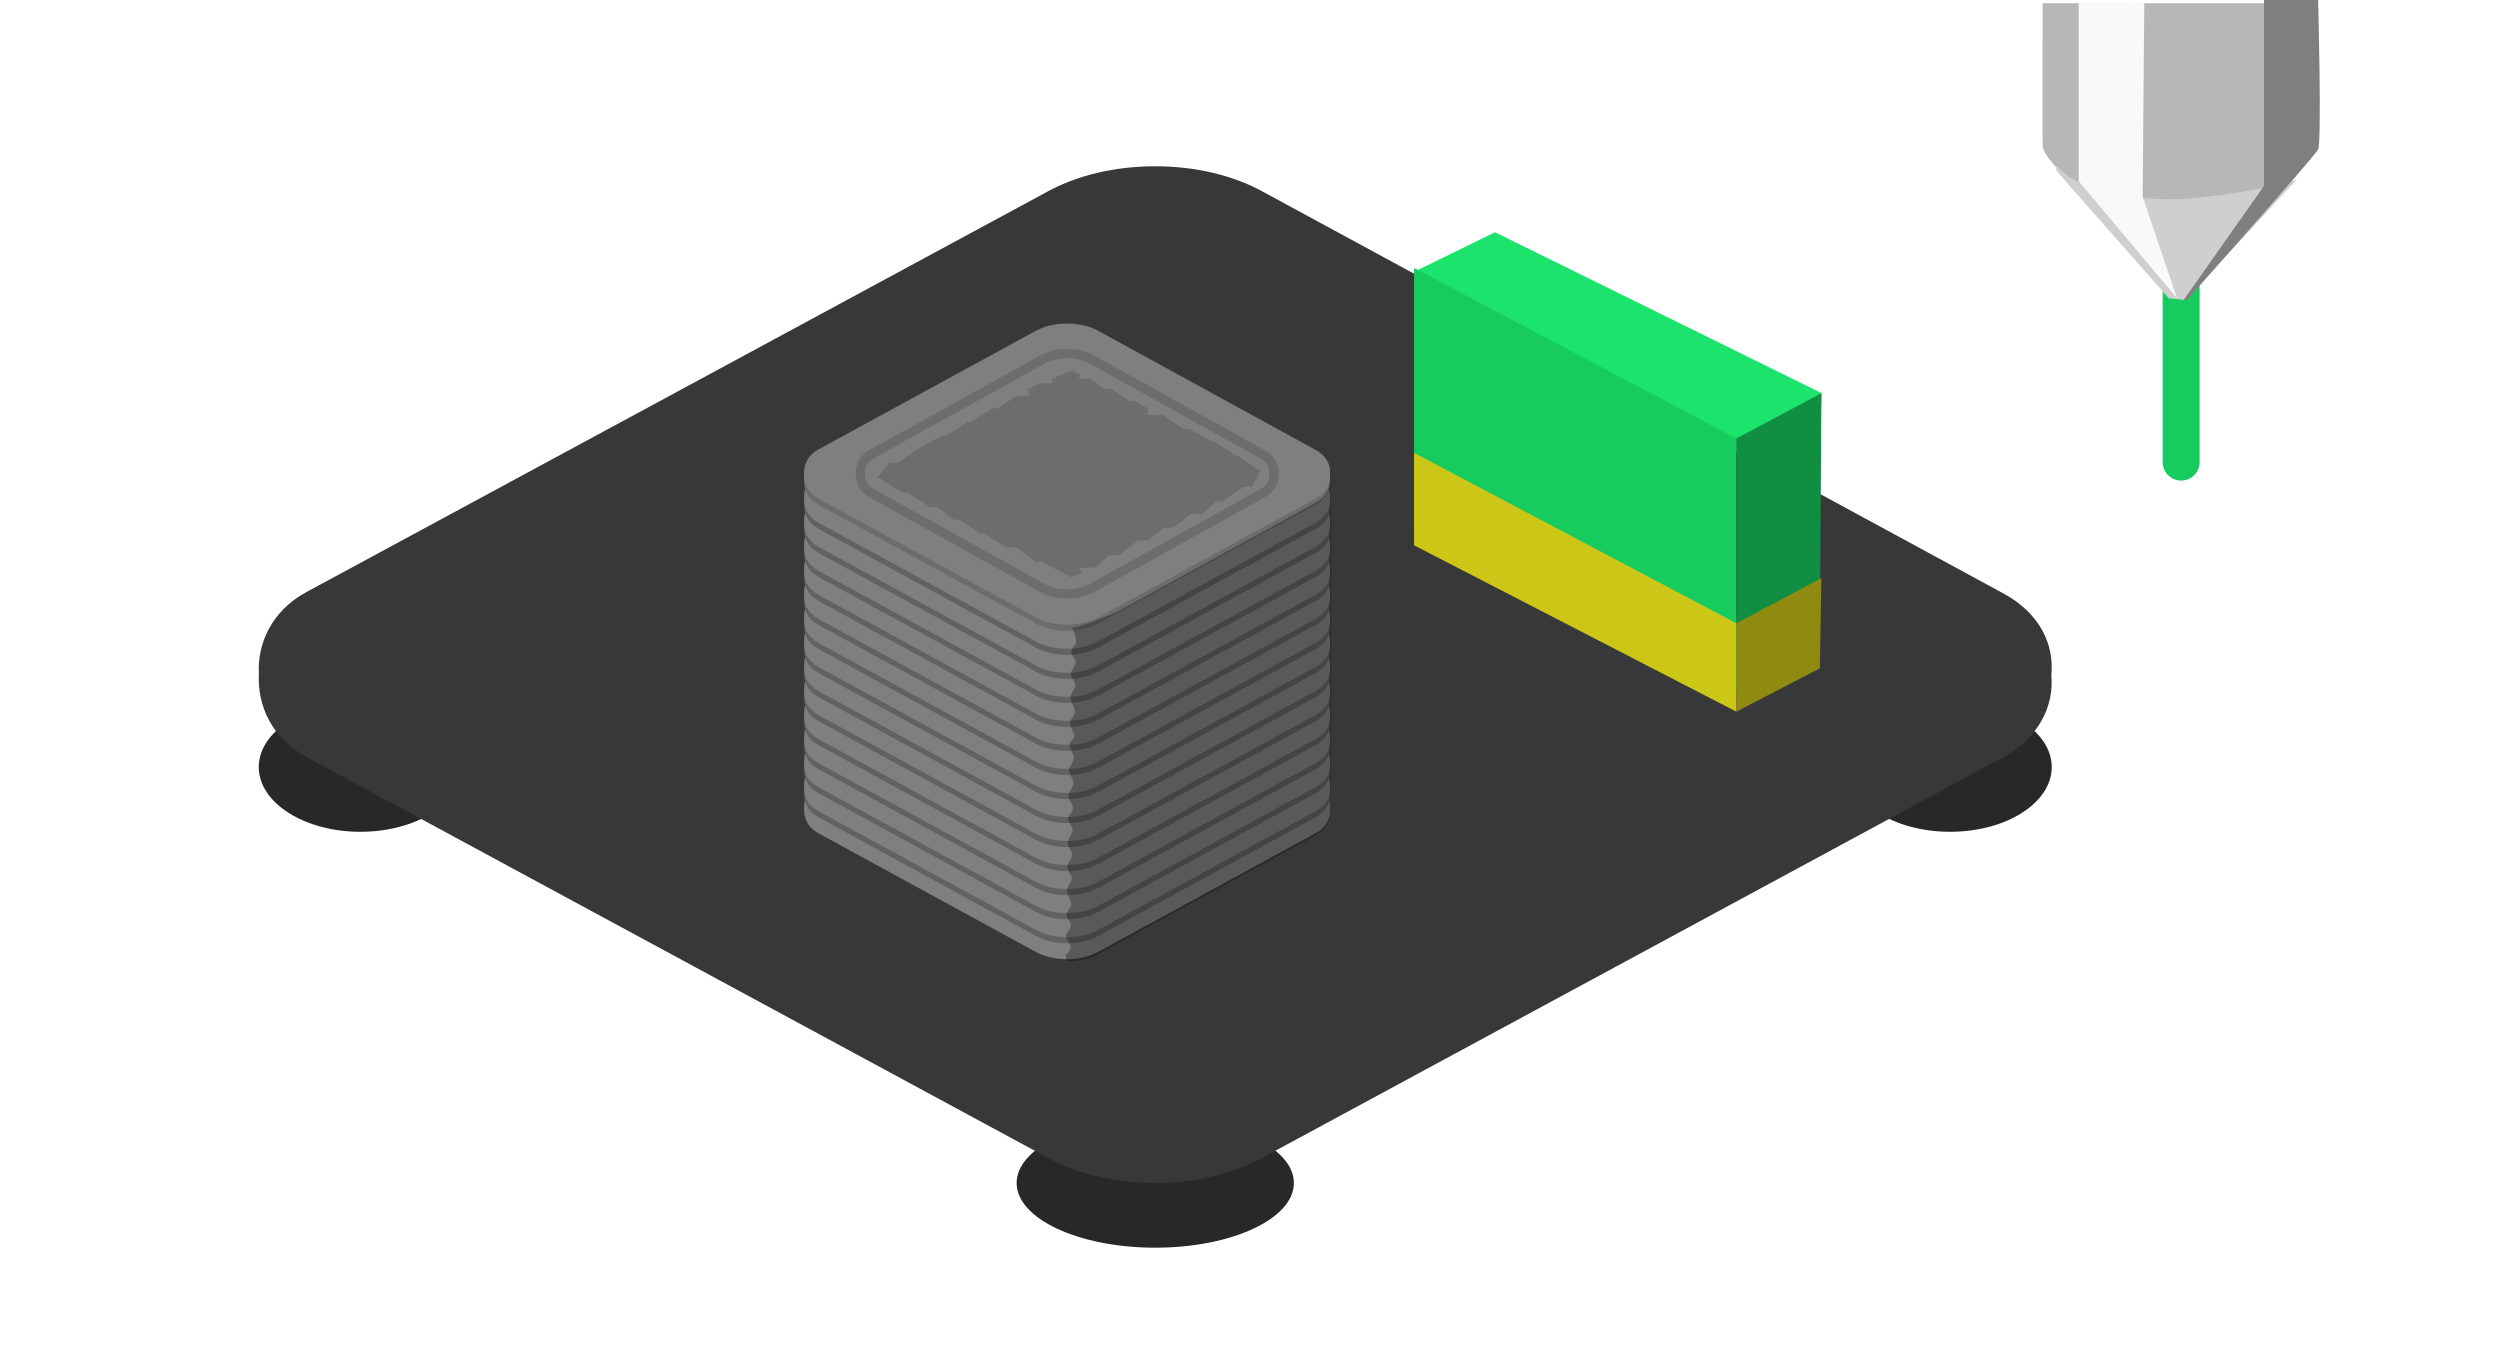 <svg 
 xmlns="http://www.w3.org/2000/svg"
 xmlns:xlink="http://www.w3.org/1999/xlink"
 width="270.5px" height="147.5px">
<defs>
<filter id="Filter_0">
                <feOffset in="SourceAlpha" dx="0" dy="-4" />
                <feGaussianBlur result="blurOut" stdDeviation="1" />
                <feFlood flood-color="rgb(44, 44, 46)" result="floodOut" />
                <feComposite operator="out" in="floodOut" in2="blurOut" result="compOut" />
                <feComposite operator="in" in="compOut" in2="SourceAlpha" />
                <feComponentTransfer><feFuncA type="linear" slope="1"/></feComponentTransfer>
                <feBlend mode="normal" in2="SourceGraphic" />
            </filter>

</defs>
<path fill-rule="evenodd"  fill="none"
 d="M-0.000,137.000 L15.000,137.000 L15.000,147.000 L-0.000,147.000 L-0.000,137.000 Z"/>
<path fill-rule="evenodd"  fill="rgb(40, 40, 42)"
 d="M124.999,120.999 C133.284,120.999 139.999,124.134 139.999,128.000 C139.999,131.866 133.284,135.000 124.999,135.000 C116.715,135.000 109.999,131.866 109.999,128.000 C109.999,124.134 116.715,120.999 124.999,120.999 Z"/>
<path fill-rule="evenodd"  fill="rgb(40, 40, 42)"
 d="M38.999,76.000 C45.074,76.000 49.999,79.134 49.999,82.999 C49.999,86.865 45.074,90.000 38.999,90.000 C32.924,90.000 27.999,86.865 27.999,82.999 C27.999,79.134 32.924,76.000 38.999,76.000 Z"/>
<path fill-rule="evenodd"  fill="rgb(40, 40, 42)"
 d="M210.999,76.000 C217.074,76.000 221.999,79.134 221.999,82.999 C221.999,86.865 217.074,90.000 210.999,90.000 C204.924,90.000 199.999,86.865 199.999,82.999 C199.999,79.134 204.924,76.000 210.999,76.000 Z"/>
<g filter="url(#Filter_0)">
<path fill-rule="evenodd"  fill="rgb(56, 56, 58)"
 d="M216.828,85.888 C220.532,83.872 222.288,80.371 221.952,77.066 C222.313,73.566 220.532,70.260 216.828,68.243 L136.994,24.932 C133.459,22.914 129.224,21.991 124.992,21.991 C120.757,21.991 116.499,22.914 112.965,24.932 L33.131,68.073 C29.426,70.090 27.839,73.590 28.007,76.895 C27.839,80.395 29.426,83.872 33.131,85.888 L112.965,129.053 C116.499,131.071 120.734,131.994 124.992,131.994 C129.224,131.994 133.459,131.071 136.994,129.053 L216.828,85.888 Z"/>
</g>
<path fill-rule="evenodd"  fill="rgb(28, 227, 107)"
 d="M153.474,29.179 L153.999,35.000 L188.000,49.000 L197.000,45.000 L197.097,42.538 L161.756,25.129 L153.474,29.179 Z"/>
<path fill-rule="evenodd"  fill="rgb(23, 204, 95)"
 d="M152.999,29.000 L187.868,47.438 L187.868,74.999 L152.999,56.999 L152.999,29.000 Z"/>
<path fill-rule="evenodd"  fill="rgb(16, 142, 66)"
 d="M187.868,47.438 L197.077,42.549 L196.903,70.314 L187.868,74.999 L187.868,47.438 Z"/>
<path fill-rule="evenodd"  fill="rgb(204, 198, 23)"
 d="M152.999,48.999 L187.868,67.437 L187.868,76.999 L152.999,59.000 L152.999,48.999 Z"/>
<path fill-rule="evenodd"  fill="rgb(143, 139, 17)"
 d="M187.868,67.437 L197.077,62.549 L196.903,72.314 L187.868,76.999 L187.868,67.437 Z"/>
<path fill-rule="evenodd"  fill="rgb(127, 127, 127)"
 d="M142.402,90.131 C143.488,89.534 144.004,88.497 143.905,87.518 C144.010,86.481 143.488,85.501 142.402,84.904 L118.978,72.072 C117.940,71.475 116.698,71.201 115.456,71.201 C114.214,71.201 112.965,71.475 111.928,72.072 L88.504,84.853 C87.417,85.451 86.951,86.488 87.000,87.467 C86.951,88.504 87.417,89.534 88.504,90.131 L111.928,102.919 C112.965,103.517 114.207,103.790 115.456,103.790 C116.698,103.790 117.940,103.517 118.978,102.919 L142.402,90.131 Z"/>
<path fill-rule="evenodd"  fill="rgb(98, 98, 98)"
 d="M142.402,88.399 C143.488,87.802 144.004,86.765 143.905,85.786 C144.010,84.749 143.488,83.770 142.402,83.172 L118.978,70.341 C117.940,69.743 116.698,69.469 115.456,69.469 C114.214,69.469 112.965,69.743 111.928,70.341 L88.504,83.122 C87.417,83.719 86.951,84.756 87.000,85.735 C86.951,86.772 87.417,87.802 88.504,88.399 L111.928,101.187 C112.965,101.785 114.207,102.059 115.456,102.059 C116.698,102.059 117.940,101.785 118.978,101.187 L142.402,88.399 Z"/>
<path fill-rule="evenodd"  fill="rgb(127, 127, 127)"
 d="M142.402,87.741 C143.488,87.144 144.004,86.107 143.905,85.128 C144.010,84.091 143.488,83.111 142.402,82.513 L118.978,69.682 C117.940,69.085 116.698,68.811 115.456,68.811 C114.214,68.811 112.965,69.085 111.928,69.682 L88.504,82.463 C87.417,83.061 86.951,84.098 87.000,85.077 C86.951,86.114 87.417,87.144 88.504,87.741 L111.928,100.529 C112.965,101.127 114.207,101.400 115.456,101.400 C116.698,101.400 117.940,101.127 118.978,100.529 L142.402,87.741 Z"/>
<path fill-rule="evenodd"  fill="rgb(98, 98, 98)"
 d="M142.402,85.799 C143.488,85.202 144.004,84.165 143.905,83.185 C144.010,82.149 143.488,81.169 142.402,80.571 L118.978,67.740 C117.940,67.143 116.698,66.869 115.456,66.869 C114.214,66.869 112.965,67.143 111.928,67.740 L88.504,80.521 C87.417,81.119 86.951,82.156 87.000,83.135 C86.951,84.171 87.417,85.202 88.504,85.799 L111.928,98.587 C112.965,99.185 114.207,99.458 115.456,99.458 C116.698,99.458 117.940,99.185 118.978,98.587 L142.402,85.799 Z"/>
<path fill-rule="evenodd"  fill="rgb(127, 127, 127)"
 d="M142.402,85.141 C143.488,84.543 144.004,83.506 143.905,82.527 C144.010,81.490 143.488,80.511 142.402,79.913 L118.978,67.082 C117.940,66.484 116.698,66.211 115.456,66.211 C114.214,66.211 112.965,66.484 111.928,67.082 L88.504,79.863 C87.417,80.460 86.951,81.497 87.000,82.477 C86.951,83.513 87.417,84.543 88.504,85.141 L111.928,97.929 C112.965,98.526 114.207,98.800 115.456,98.800 C116.698,98.800 117.940,98.526 118.978,97.929 L142.402,85.141 Z"/>
<path fill-rule="evenodd"  fill="rgb(98, 98, 98)"
 d="M142.402,83.199 C143.488,82.601 144.004,81.564 143.905,80.585 C144.010,79.548 143.488,78.568 142.402,77.971 L118.978,65.140 C117.940,64.542 116.698,64.269 115.456,64.269 C114.214,64.269 112.965,64.542 111.928,65.140 L88.504,77.921 C87.417,78.518 86.951,79.555 87.000,80.534 C86.951,81.571 87.417,82.601 88.504,83.199 L111.928,95.986 C112.965,96.584 114.207,96.858 115.456,96.858 C116.698,96.858 117.940,96.584 118.978,95.986 L142.402,83.199 Z"/>
<path fill-rule="evenodd"  fill="rgb(127, 127, 127)"
 d="M142.402,82.540 C143.488,81.942 144.004,80.906 143.905,79.927 C144.010,78.890 143.488,77.910 142.402,77.312 L118.978,64.481 C117.940,63.884 116.698,63.610 115.456,63.610 C114.214,63.610 112.965,63.884 111.928,64.481 L88.504,77.262 C87.417,77.860 86.951,78.897 87.000,79.876 C86.951,80.913 87.417,81.942 88.504,82.540 L111.928,95.328 C112.965,95.926 114.207,96.199 115.456,96.199 C116.698,96.199 117.940,95.926 118.978,95.328 L142.402,82.540 Z"/>
<path fill-rule="evenodd"  fill="rgb(98, 98, 98)"
 d="M142.402,80.598 C143.488,80.000 144.004,78.964 143.905,77.984 C144.010,76.948 143.488,75.968 142.402,75.370 L118.978,62.539 C117.940,61.942 116.698,61.668 115.456,61.668 C114.214,61.668 112.965,61.942 111.928,62.539 L88.504,75.320 C87.417,75.918 86.951,76.954 87.000,77.934 C86.951,78.971 87.417,80.000 88.504,80.598 L111.928,93.386 C112.965,93.984 114.207,94.257 115.456,94.257 C116.698,94.257 117.940,93.984 118.978,93.386 L142.402,80.598 Z"/>
<path fill-rule="evenodd"  fill="rgb(127, 127, 127)"
 d="M142.402,79.940 C143.488,79.342 144.004,78.305 143.905,77.326 C144.010,76.289 143.488,75.310 142.402,74.712 L118.978,61.881 C117.940,61.283 116.698,61.010 115.456,61.010 C114.214,61.010 112.965,61.283 111.928,61.881 L88.504,74.662 C87.417,75.259 86.951,76.296 87.000,77.275 C86.951,78.312 87.417,79.342 88.504,79.940 L111.928,92.728 C112.965,93.325 114.207,93.599 115.456,93.599 C116.698,93.599 117.940,93.325 118.978,92.728 L142.402,79.940 Z"/>
<path fill-rule="evenodd"  fill="rgb(98, 98, 98)"
 d="M142.402,77.997 C143.488,77.400 144.004,76.363 143.905,75.384 C144.010,74.347 143.488,73.368 142.402,72.770 L118.978,59.939 C117.940,59.341 116.698,59.067 115.456,59.067 C114.214,59.067 112.965,59.341 111.928,59.939 L88.504,72.720 C87.417,73.317 86.951,74.354 87.000,75.333 C86.951,76.370 87.417,77.400 88.504,77.997 L111.928,90.785 C112.965,91.383 114.207,91.656 115.456,91.656 C116.698,91.656 117.940,91.383 118.978,90.785 L142.402,77.997 Z"/>
<path fill-rule="evenodd"  fill="rgb(127, 127, 127)"
 d="M142.402,77.339 C143.488,76.741 144.004,75.705 143.905,74.725 C144.010,73.689 143.488,72.709 142.402,72.112 L118.978,59.280 C117.940,58.683 116.698,58.409 115.456,58.409 C114.214,58.409 112.965,58.683 111.928,59.280 L88.504,72.061 C87.417,72.659 86.951,73.696 87.000,74.675 C86.951,75.712 87.417,76.741 88.504,77.339 L111.928,90.127 C112.965,90.724 114.207,90.998 115.456,90.998 C116.698,90.998 117.940,90.724 118.978,90.127 L142.402,77.339 Z"/>
<path fill-rule="evenodd"  fill="rgb(98, 98, 98)"
 d="M142.402,75.397 C143.488,74.799 144.004,73.762 143.905,72.783 C144.010,71.746 143.488,70.767 142.402,70.169 L118.978,57.338 C117.940,56.741 116.698,56.467 115.456,56.467 C114.214,56.467 112.965,56.741 111.928,57.338 L88.504,70.119 C87.417,70.717 86.951,71.754 87.000,72.733 C86.951,73.770 87.417,74.799 88.504,75.397 L111.928,88.185 C112.965,88.782 114.207,89.056 115.456,89.056 C116.698,89.056 117.940,88.782 118.978,88.185 L142.402,75.397 Z"/>
<path fill-rule="evenodd"  fill="rgb(127, 127, 127)"
 d="M142.402,74.738 C143.488,74.141 144.004,73.104 143.905,72.125 C144.010,71.088 143.488,70.108 142.402,69.511 L118.978,56.680 C117.940,56.082 116.698,55.808 115.456,55.808 C114.214,55.808 112.965,56.082 111.928,56.680 L88.504,69.461 C87.417,70.058 86.951,71.095 87.000,72.074 C86.951,73.111 87.417,74.141 88.504,74.738 L111.928,87.526 C112.965,88.124 114.207,88.398 115.456,88.398 C116.698,88.398 117.940,88.124 118.978,87.526 L142.402,74.738 Z"/>
<path fill-rule="evenodd"  fill="rgb(98, 98, 98)"
 d="M142.402,72.796 C143.488,72.199 144.004,71.162 143.905,70.183 C144.010,69.146 143.488,68.166 142.402,67.569 L118.978,54.738 C117.940,54.140 116.698,53.866 115.456,53.866 C114.214,53.866 112.965,54.140 111.928,54.738 L88.504,67.518 C87.417,68.116 86.951,69.153 87.000,70.132 C86.951,71.169 87.417,72.199 88.504,72.796 L111.928,85.584 C112.965,86.182 114.207,86.456 115.456,86.456 C116.698,86.456 117.940,86.182 118.978,85.584 L142.402,72.796 Z"/>
<path fill-rule="evenodd"  fill="rgb(127, 127, 127)"
 d="M142.402,72.138 C143.488,71.540 144.004,70.504 143.905,69.524 C144.010,68.487 143.488,67.508 142.402,66.910 L118.978,54.079 C117.940,53.482 116.698,53.208 115.456,53.208 C114.214,53.208 112.965,53.482 111.928,54.079 L88.504,66.860 C87.417,67.458 86.951,68.495 87.000,69.474 C86.951,70.511 87.417,71.540 88.504,72.138 L111.928,84.926 C112.965,85.524 114.207,85.797 115.456,85.797 C116.698,85.797 117.940,85.524 118.978,84.926 L142.402,72.138 Z"/>
<path fill-rule="evenodd"  fill="rgb(98, 98, 98)"
 d="M142.402,70.196 C143.488,69.598 144.004,68.561 143.905,67.582 C144.010,66.545 143.488,65.566 142.402,64.968 L118.978,52.137 C117.940,51.539 116.698,51.266 115.456,51.266 C114.214,51.266 112.965,51.539 111.928,52.137 L88.504,64.918 C87.417,65.515 86.951,66.552 87.000,67.532 C86.951,68.568 87.417,69.598 88.504,70.196 L111.928,82.984 C112.965,83.582 114.207,83.855 115.456,83.855 C116.698,83.855 117.940,83.582 118.978,82.984 L142.402,70.196 Z"/>
<path fill-rule="evenodd"  fill="rgb(127, 127, 127)"
 d="M142.402,69.537 C143.488,68.940 144.004,67.903 143.905,66.924 C144.010,65.887 143.488,64.908 142.402,64.309 L118.978,51.479 C117.940,50.881 116.698,50.607 115.456,50.607 C114.214,50.607 112.965,50.881 111.928,51.479 L88.504,64.260 C87.417,64.857 86.951,65.894 87.000,66.873 C86.951,67.910 87.417,68.940 88.504,69.537 L111.928,82.325 C112.965,82.923 114.207,83.196 115.456,83.196 C116.698,83.196 117.940,82.923 118.978,82.325 L142.402,69.537 Z"/>
<path fill-rule="evenodd"  fill="rgb(98, 98, 98)"
 d="M142.402,67.595 C143.488,66.997 144.004,65.961 143.905,64.981 C144.010,63.945 143.488,62.965 142.402,62.368 L118.978,49.537 C117.940,48.939 116.698,48.665 115.456,48.665 C114.214,48.665 112.965,48.939 111.928,49.537 L88.504,62.317 C87.417,62.915 86.951,63.952 87.000,64.931 C86.951,65.968 87.417,66.997 88.504,67.595 L111.928,80.383 C112.965,80.981 114.207,81.255 115.456,81.255 C116.698,81.255 117.940,80.981 118.978,80.383 L142.402,67.595 Z"/>
<path fill-rule="evenodd"  fill="rgb(127, 127, 127)"
 d="M142.402,66.937 C143.488,66.339 144.004,65.302 143.905,64.323 C144.010,63.286 143.488,62.307 142.402,61.709 L118.978,48.878 C117.940,48.280 116.698,48.007 115.456,48.007 C114.214,48.007 112.965,48.280 111.928,48.878 L88.504,61.659 C87.417,62.257 86.951,63.293 87.000,64.272 C86.951,65.309 87.417,66.339 88.504,66.937 L111.928,79.725 C112.965,80.323 114.207,80.596 115.456,80.596 C116.698,80.596 117.940,80.323 118.978,79.725 L142.402,66.937 Z"/>
<path fill-rule="evenodd"  fill="rgb(98, 98, 98)"
 d="M142.402,64.995 C143.488,64.397 144.004,63.360 143.905,62.381 C144.010,61.344 143.488,60.365 142.402,59.767 L118.978,46.936 C117.940,46.338 116.698,46.065 115.456,46.065 C114.214,46.065 112.965,46.338 111.928,46.936 L88.504,59.717 C87.417,60.314 86.951,61.351 87.000,62.330 C86.951,63.367 87.417,64.397 88.504,64.995 L111.928,77.782 C112.965,78.380 114.207,78.654 115.456,78.654 C116.698,78.654 117.940,78.380 118.978,77.782 L142.402,64.995 Z"/>
<path fill-rule="evenodd"  fill="rgb(127, 127, 127)"
 d="M142.402,64.336 C143.488,63.739 144.004,62.702 143.905,61.723 C144.010,60.686 143.488,59.706 142.402,59.109 L118.978,46.277 C117.940,45.680 116.698,45.406 115.456,45.406 C114.214,45.406 112.965,45.680 111.928,46.277 L88.504,59.059 C87.417,59.656 86.951,60.693 87.000,61.672 C86.951,62.709 87.417,63.739 88.504,64.336 L111.928,77.124 C112.965,77.722 114.207,77.996 115.456,77.996 C116.698,77.996 117.940,77.722 118.978,77.124 L142.402,64.336 Z"/>
<path fill-rule="evenodd"  fill="rgb(98, 98, 98)"
 d="M142.402,62.394 C143.488,61.797 144.004,60.760 143.905,59.780 C144.010,58.744 143.488,57.764 142.402,57.167 L118.978,44.335 C117.940,43.738 116.698,43.464 115.456,43.464 C114.214,43.464 112.965,43.738 111.928,44.335 L88.504,57.116 C87.417,57.714 86.951,58.751 87.000,59.730 C86.951,60.767 87.417,61.797 88.504,62.394 L111.928,75.182 C112.965,75.780 114.207,76.053 115.456,76.053 C116.698,76.053 117.940,75.780 118.978,75.182 L142.402,62.394 Z"/>
<path fill-rule="evenodd"  fill="rgb(127, 127, 127)"
 d="M142.402,61.736 C143.488,61.138 144.004,60.101 143.905,59.122 C144.010,58.085 143.488,57.106 142.402,56.508 L118.978,43.677 C117.940,43.079 116.698,42.806 115.456,42.806 C114.214,42.806 112.965,43.079 111.928,43.677 L88.504,56.458 C87.417,57.055 86.951,58.092 87.000,59.071 C86.951,60.108 87.417,61.138 88.504,61.736 L111.928,74.523 C112.965,75.121 114.207,75.395 115.456,75.395 C116.698,75.395 117.940,75.121 118.978,74.523 L142.402,61.736 Z"/>
<path fill-rule="evenodd"  fill="rgb(98, 98, 98)"
 d="M142.402,59.794 C143.488,59.196 144.004,58.159 143.905,57.180 C144.010,56.143 143.488,55.164 142.402,54.566 L118.978,41.735 C117.940,41.137 116.698,40.864 115.456,40.864 C114.214,40.864 112.965,41.137 111.928,41.735 L88.504,54.516 C87.417,55.113 86.951,56.150 87.000,57.129 C86.951,58.166 87.417,59.196 88.504,59.794 L111.928,72.582 C112.965,73.179 114.207,73.453 115.456,73.453 C116.698,73.453 117.940,73.179 118.978,72.582 L142.402,59.794 Z"/>
<path fill-rule="evenodd"  fill="rgb(127, 127, 127)"
 d="M142.402,59.135 C143.488,58.538 144.004,57.501 143.905,56.522 C144.010,55.485 143.488,54.505 142.402,53.908 L118.978,41.077 C117.940,40.479 116.698,40.205 115.456,40.205 C114.214,40.205 112.965,40.479 111.928,41.077 L88.504,53.857 C87.417,54.455 86.951,55.492 87.000,56.471 C86.951,57.507 87.417,58.538 88.504,59.135 L111.928,71.923 C112.965,72.521 114.207,72.795 115.456,72.795 C116.698,72.795 117.940,72.521 118.978,71.923 L142.402,59.135 Z"/>
<path fill-rule="evenodd"  fill="rgb(98, 98, 98)"
 d="M142.402,57.193 C143.488,56.595 144.004,55.559 143.905,54.580 C144.010,53.543 143.488,52.563 142.402,51.965 L118.978,39.134 C117.940,38.537 116.698,38.263 115.456,38.263 C114.214,38.263 112.965,38.537 111.928,39.134 L88.504,51.915 C87.417,52.513 86.951,53.550 87.000,54.529 C86.951,55.565 87.417,56.595 88.504,57.193 L111.928,69.981 C112.965,70.579 114.207,70.852 115.456,70.852 C116.698,70.852 117.940,70.579 118.978,69.981 L142.402,57.193 Z"/>
<path fill-rule="evenodd"  fill="rgb(127, 127, 127)"
 d="M142.402,56.535 C143.488,55.937 144.004,54.900 143.905,53.921 C144.010,52.884 143.488,51.905 142.402,51.307 L118.978,38.476 C117.940,37.878 116.698,37.605 115.456,37.605 C114.214,37.605 112.965,37.878 111.928,38.476 L88.504,51.257 C87.417,51.854 86.951,52.891 87.000,53.871 C86.951,54.907 87.417,55.937 88.504,56.535 L111.928,69.322 C112.965,69.920 114.207,70.194 115.456,70.194 C116.698,70.194 117.940,69.920 118.978,69.322 L142.402,56.535 Z"/>
<path fill-rule="evenodd"  fill="rgb(108, 108, 108)"
 d="M142.402,54.592 C143.488,53.995 144.004,52.958 143.905,51.979 C144.010,50.942 143.488,49.963 142.402,49.365 L118.978,36.534 C117.940,35.936 116.698,35.662 115.456,35.662 C114.214,35.662 112.965,35.936 111.928,36.534 L88.504,49.315 C87.417,49.912 86.951,50.949 87.000,51.928 C86.951,52.965 87.417,53.995 88.504,54.592 L111.928,67.380 C112.965,67.978 114.207,68.252 115.456,68.252 C116.698,68.252 117.940,67.978 118.978,67.380 L142.402,54.592 Z"/>
<path fill-rule="evenodd"  fill="rgb(127, 127, 127)"
 d="M142.402,53.934 C143.488,53.336 144.004,52.300 143.905,51.320 C144.010,50.284 143.488,49.304 142.402,48.707 L118.978,35.875 C117.940,35.278 116.698,35.004 115.456,35.004 C114.214,35.004 112.965,35.278 111.928,35.875 L88.504,48.656 C87.417,49.254 86.951,50.290 87.000,51.270 C86.951,52.307 87.417,53.336 88.504,53.934 L111.928,66.722 C112.965,67.320 114.207,67.593 115.456,67.593 C116.698,67.593 117.940,67.320 118.978,66.722 L142.402,53.934 Z"/>
<path fill-rule="evenodd"  stroke="rgb(109, 109, 109)" stroke-width="1px" stroke-linecap="butt" stroke-linejoin="miter" fill="none"
 d="M136.645,53.360 C137.500,52.883 137.905,52.056 137.827,51.274 C137.910,50.447 137.500,49.665 136.645,49.188 L118.234,38.949 C117.418,38.472 116.442,38.254 115.466,38.254 C114.489,38.254 113.508,38.472 112.692,38.949 L94.280,49.148 C93.426,49.625 93.060,50.453 93.098,51.234 C93.060,52.061 93.426,52.883 94.280,53.360 L112.692,63.565 C113.508,64.042 114.484,64.260 115.466,64.260 C116.442,64.260 117.418,64.042 118.234,63.565 L136.645,53.360 Z"/>
<path fill-rule="evenodd"  stroke="rgb(109, 109, 109)" stroke-width="1px" stroke-linecap="butt" stroke-linejoin="miter" fill="none"
 d="M116.708,40.981 L115.893,40.612 L113.989,41.473 L117.796,41.473 L118.475,41.965 L112.630,41.965 L111.407,42.580 L120.107,42.580 L121.195,43.318 L110.183,43.318 L109.231,43.933 L122.690,43.933 L124.049,44.671 L107.600,44.671 L106.377,45.409 L125.681,45.409 L126.768,46.147 L104.882,46.147 L103.930,46.763 L128.535,46.886 L129.623,47.501 L102.027,47.624 L100.939,48.239 L131.390,48.362 L132.342,48.977 L99.444,49.100 L98.356,49.838 L133.807,49.838 L134.895,50.576 L96.453,50.576 L95.961,51.191 L135.545,51.437 L135.167,52.175 L96.725,52.175 L97.676,52.791 L133.157,53.037 L132.070,53.775 L99.851,53.775 L100.803,54.390 L130.710,54.390 L129.894,55.128 L102.570,55.128 L103.386,55.743 L127.720,55.866 L126.768,56.604 L105.289,56.604 L106.241,57.219 L125.001,57.219 L124.049,57.957 L108.008,58.080 L108.959,58.695 L121.874,58.818 L120.923,59.556 L111.271,59.556 L112.222,60.294 L119.155,60.171 L118.339,60.910 L114.261,61.033 L115.893,61.894 L116.844,61.524 "/>
<path fill-rule="evenodd"  opacity="0.302" fill="rgb(0, 0, 0)"
 d="M115.456,104.001 C116.698,104.001 117.940,103.728 118.978,103.130 L142.402,90.342 C143.488,89.744 144.004,88.707 143.905,87.728 C144.010,86.691 144.048,50.289 143.905,51.320 C144.004,52.860 143.482,53.776 142.395,54.374 L121.558,65.816 C120.520,66.414 116.487,68.046 115.967,67.896 C115.962,67.895 116.460,68.774 116.444,69.419 C116.437,69.734 115.921,70.117 115.912,70.559 C115.904,70.903 116.405,71.284 116.396,71.697 C116.388,72.078 115.872,72.487 115.863,72.920 C115.855,73.317 116.355,73.734 116.347,74.170 C116.338,74.593 115.822,75.033 115.813,75.489 C115.803,75.977 116.302,76.483 116.292,77.004 C116.285,77.416 115.768,77.837 115.760,78.265 C115.752,78.722 116.251,79.187 116.242,79.659 C116.237,79.957 115.723,80.258 115.717,80.562 C115.708,81.040 116.208,81.524 116.199,82.012 C116.190,82.454 115.674,82.900 115.666,83.348 C115.658,83.806 116.157,84.267 116.149,84.729 C116.141,85.193 115.624,85.659 115.615,86.124 C115.607,86.566 116.108,87.008 116.099,87.448 C116.092,87.836 115.577,88.223 115.570,88.608 C115.563,89.013 116.064,89.416 116.057,89.817 C116.048,90.278 115.532,90.736 115.524,91.188 C115.515,91.646 116.016,92.099 116.008,92.544 C116.000,92.958 115.485,93.366 115.478,93.767 C115.469,94.209 115.970,94.642 115.962,95.065 C115.955,95.488 115.439,95.901 115.432,96.303 C115.423,96.832 115.922,97.340 115.913,97.825 C115.907,98.209 115.392,98.578 115.386,98.930 C115.378,99.359 115.879,99.762 115.872,100.138 C115.865,100.530 115.351,100.892 115.345,101.219 C115.336,101.711 115.837,102.127 115.831,102.453 C115.822,102.987 115.309,103.282 115.309,103.282 C115.309,103.282 115.401,104.001 115.456,104.001 Z"/>
<path fill-rule="evenodd"  fill="rgb(23, 204, 95)"
 d="M236.000,26.000 C237.104,26.000 238.000,26.895 238.000,27.999 L238.000,50.000 C238.000,51.104 237.104,52.000 236.000,52.000 C234.895,52.000 233.999,51.104 233.999,50.000 L233.999,27.999 C233.999,26.895 234.895,26.000 236.000,26.000 Z"/>
<path fill-rule="evenodd"  fill="rgb(183, 183, 183)"
 d="M221.010,0.343 C221.010,0.343 220.986,15.501 221.010,15.828 C221.035,16.156 221.439,17.067 222.785,18.400 C224.131,19.732 234.688,31.586 234.852,31.771 C235.015,31.956 235.181,32.284 235.739,32.285 C236.297,32.286 236.769,31.823 237.159,31.428 C237.548,31.033 249.320,17.887 249.757,17.371 C250.195,16.855 250.641,16.041 250.645,14.628 C250.648,13.216 250.645,0.343 250.645,0.343 L221.010,0.343 Z"/>
<path fill-rule="evenodd"  fill="rgb(207, 207, 207)"
 d="M222.608,18.057 C222.608,18.057 223.446,19.071 225.092,19.771 C227.711,20.885 232.132,21.843 236.626,21.486 C243.944,20.903 248.515,19.428 248.515,19.428 L236.449,32.457 L234.674,32.285 L222.430,18.400 L222.608,18.057 Z"/>
<path fill-rule="evenodd"  fill="rgb(127, 127, 127)"
 d="M244.966,-0.000 L244.966,20.114 L236.271,32.457 L236.626,32.457 C236.626,32.457 250.420,16.957 250.822,16.171 C251.225,15.385 250.822,-0.000 250.822,-0.000 L244.966,-0.000 Z"/>
<path fill-rule="evenodd"  fill="rgb(249, 249, 249)"
 d="M224.915,0.343 L224.915,19.600 L235.562,32.285 L231.835,21.314 L232.012,0.171 L224.915,0.343 Z"/>
<path fill-rule="evenodd"  fill="rgb(255, 255, 255)"
 d="M269.146,32.601 L250.859,32.601 C250.387,32.601 250.003,32.243 250.003,31.801 C250.003,31.359 250.387,31.001 250.859,31.001 L269.146,31.001 C269.619,31.001 270.003,31.359 270.003,31.801 C270.003,32.243 269.619,32.601 269.146,32.601 ZM262.255,44.834 C262.591,44.532 263.126,44.536 263.456,44.845 C263.786,45.153 263.792,45.652 263.466,45.966 L260.608,48.633 C260.274,48.945 259.732,48.945 259.397,48.633 L256.540,45.966 C256.226,45.651 256.235,45.160 256.561,44.855 C256.888,44.551 257.414,44.542 257.752,44.836 L259.145,46.136 L259.145,35.867 L257.752,37.167 C257.415,37.471 256.880,37.466 256.549,37.157 C256.219,36.848 256.215,36.349 256.540,36.035 L259.395,33.371 C259.475,33.296 259.570,33.237 259.676,33.196 C259.766,33.162 259.860,33.148 259.955,33.143 C259.972,33.143 259.986,33.135 260.003,33.135 C260.022,33.135 260.038,33.143 260.056,33.145 C260.149,33.150 260.242,33.162 260.329,33.196 C260.436,33.237 260.532,33.297 260.612,33.373 L263.466,36.035 C263.780,36.351 263.771,36.842 263.445,37.147 C263.119,37.451 262.592,37.460 262.255,37.166 L260.861,35.866 L260.861,46.135 L262.255,44.834 ZM250.859,49.401 L269.146,49.401 C269.619,49.401 270.003,49.759 270.003,50.201 C270.003,50.643 269.619,51.001 269.146,51.001 L250.859,51.001 C250.387,51.001 250.003,50.643 250.003,50.201 C250.003,49.759 250.387,49.401 250.859,49.401 Z"/>
</svg>
